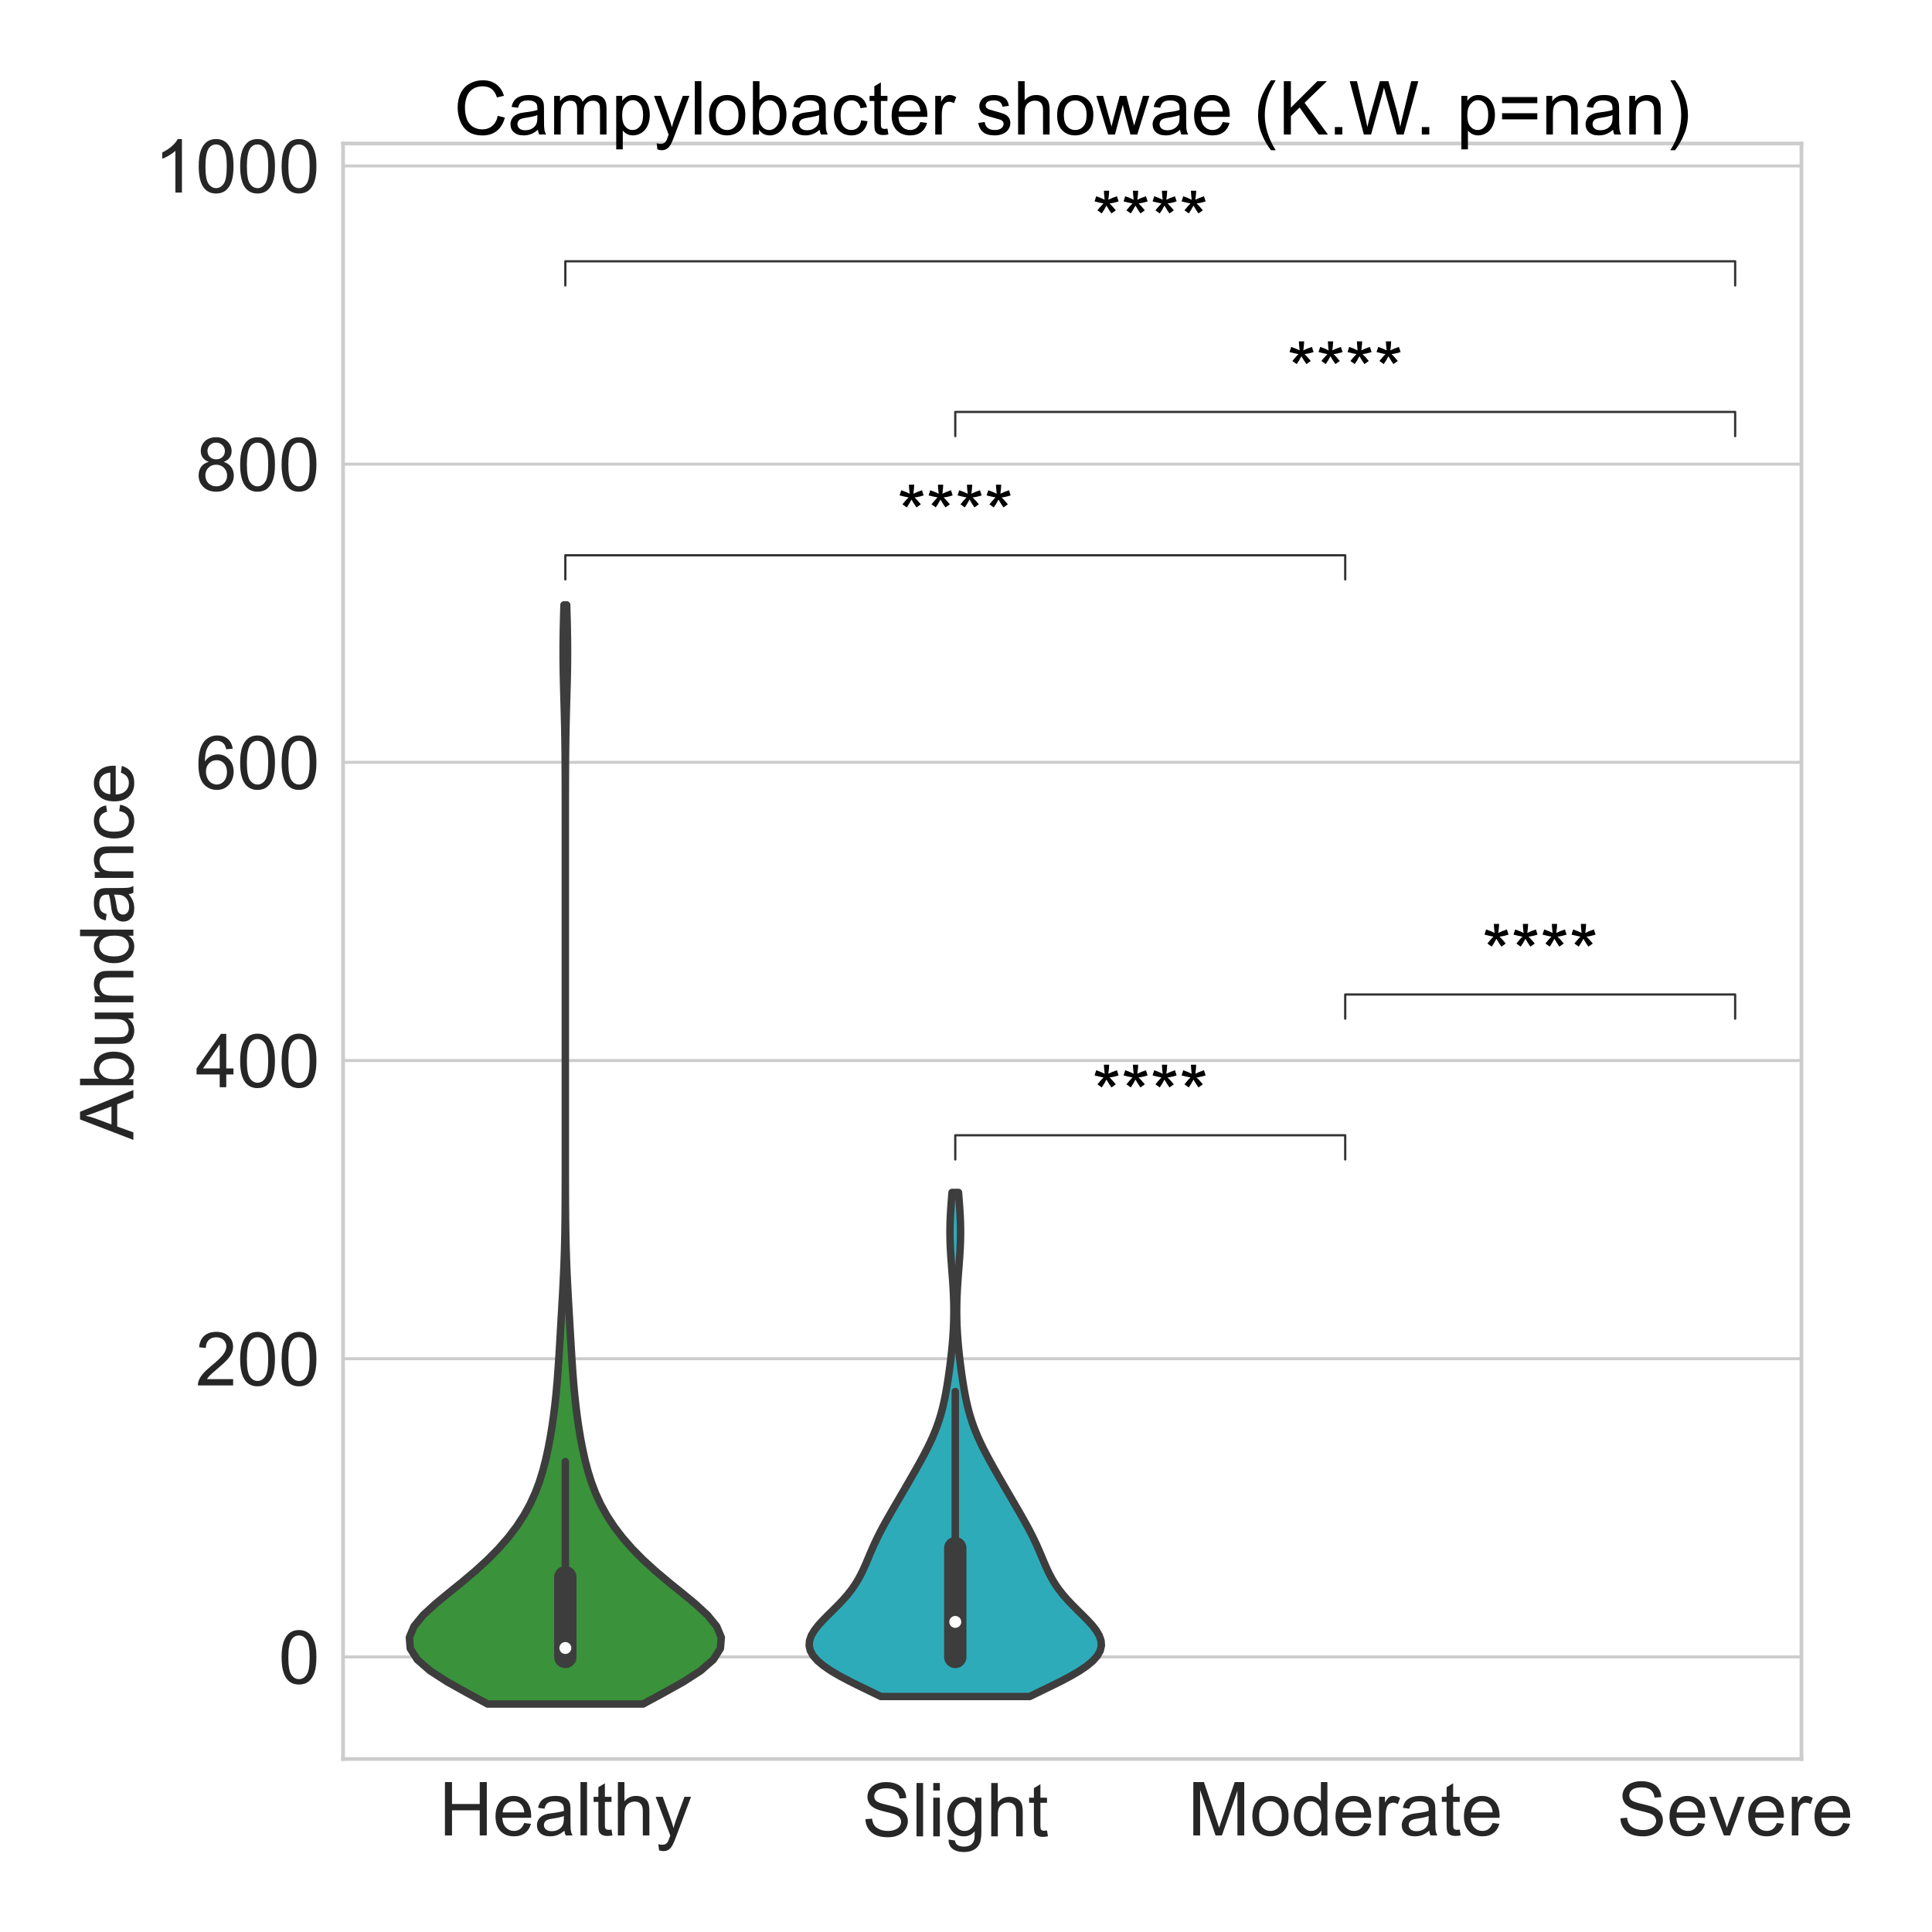 <?xml version="1.0" encoding="utf-8" standalone="no"?>
<!DOCTYPE svg PUBLIC "-//W3C//DTD SVG 1.1//EN"
  "http://www.w3.org/Graphics/SVG/1.1/DTD/svg11.dtd">
<!-- Created with matplotlib (https://matplotlib.org/) -->
<svg height="1296pt" version="1.1" viewBox="0 0 1296 1296" width="1296pt" xmlns="http://www.w3.org/2000/svg" xmlns:xlink="http://www.w3.org/1999/xlink">
 <defs>
  <style type="text/css">*{stroke-linecap:butt;stroke-linejoin:round;}</style>
 </defs>
 <g id="figure_1">
  <g id="patch_1">
   <path d="M 0 1296 
L 1296 1296 
L 1296 0 
L 0 0 
z
" style="fill:#ffffff;"/>
  </g>
  <g id="axes_1">
   <g id="patch_2">
    <path d="M 230.13 1179.94 
L 1208.425 1179.94 
L 1208.425 96.24 
L 230.13 96.24 
z
" style="fill:#ffffff;"/>
   </g>
   <g id="matplotlib.axis_1">
    <g id="xtick_1">
     <g id="text_1">
      <!-- Healthy -->
      <g style="fill:#262626;" transform="translate(294.467 1231.229)scale(0.5 -0.5)">
       <defs>
        <path d="M 8.016 0 
L 8.016 71.578 
L 17.484 71.578 
L 17.484 42.188 
L 54.688 42.188 
L 54.688 71.578 
L 64.156 71.578 
L 64.156 0 
L 54.688 0 
L 54.688 33.734 
L 17.484 33.734 
L 17.484 0 
z
" id="ArialMT-72"/>
        <path d="M 42.094 16.703 
L 51.172 15.578 
Q 49.031 7.625 43.219 3.219 
Q 37.406 -1.172 28.375 -1.172 
Q 17 -1.172 10.328 5.828 
Q 3.656 12.844 3.656 25.484 
Q 3.656 38.578 10.391 45.797 
Q 17.141 53.031 27.875 53.031 
Q 38.281 53.031 44.875 45.953 
Q 51.469 38.875 51.469 26.031 
Q 51.469 25.25 51.422 23.688 
L 12.75 23.688 
Q 13.234 15.141 17.578 10.594 
Q 21.922 6.062 28.422 6.062 
Q 33.25 6.062 36.672 8.594 
Q 40.094 11.141 42.094 16.703 
z
M 13.234 30.906 
L 42.188 30.906 
Q 41.609 37.453 38.875 40.719 
Q 34.672 45.797 27.984 45.797 
Q 21.922 45.797 17.797 41.75 
Q 13.672 37.703 13.234 30.906 
z
" id="ArialMT-101"/>
        <path d="M 40.438 6.391 
Q 35.547 2.25 31.031 0.531 
Q 26.516 -1.172 21.344 -1.172 
Q 12.797 -1.172 8.203 3 
Q 3.609 7.172 3.609 13.672 
Q 3.609 17.484 5.344 20.625 
Q 7.078 23.781 9.891 25.688 
Q 12.703 27.594 16.219 28.562 
Q 18.797 29.25 24.031 29.891 
Q 34.672 31.156 39.703 32.906 
Q 39.75 34.719 39.75 35.203 
Q 39.75 40.578 37.25 42.781 
Q 33.891 45.75 27.25 45.75 
Q 21.047 45.75 18.094 43.578 
Q 15.141 41.406 13.719 35.891 
L 5.125 37.062 
Q 6.297 42.578 8.984 45.969 
Q 11.672 49.359 16.75 51.188 
Q 21.828 53.031 28.516 53.031 
Q 35.156 53.031 39.297 51.469 
Q 43.453 49.906 45.406 47.531 
Q 47.359 45.172 48.141 41.547 
Q 48.578 39.312 48.578 33.453 
L 48.578 21.734 
Q 48.578 9.469 49.141 6.219 
Q 49.703 2.984 51.375 0 
L 42.188 0 
Q 40.828 2.734 40.438 6.391 
z
M 39.703 26.031 
Q 34.906 24.078 25.344 22.703 
Q 19.922 21.922 17.672 20.938 
Q 15.438 19.969 14.203 18.094 
Q 12.984 16.219 12.984 13.922 
Q 12.984 10.406 15.641 8.062 
Q 18.312 5.719 23.438 5.719 
Q 28.516 5.719 32.469 7.938 
Q 36.422 10.156 38.281 14.016 
Q 39.703 17 39.703 22.797 
z
" id="ArialMT-97"/>
        <path d="M 6.391 0 
L 6.391 71.578 
L 15.188 71.578 
L 15.188 0 
z
" id="ArialMT-108"/>
        <path d="M 25.781 7.859 
L 27.047 0.094 
Q 23.344 -0.688 20.406 -0.688 
Q 15.625 -0.688 12.984 0.828 
Q 10.359 2.344 9.281 4.812 
Q 8.203 7.281 8.203 15.188 
L 8.203 45.016 
L 1.766 45.016 
L 1.766 51.859 
L 8.203 51.859 
L 8.203 64.703 
L 16.938 69.969 
L 16.938 51.859 
L 25.781 51.859 
L 25.781 45.016 
L 16.938 45.016 
L 16.938 14.703 
Q 16.938 10.938 17.406 9.859 
Q 17.875 8.797 18.922 8.156 
Q 19.969 7.516 21.922 7.516 
Q 23.391 7.516 25.781 7.859 
z
" id="ArialMT-116"/>
        <path d="M 6.594 0 
L 6.594 71.578 
L 15.375 71.578 
L 15.375 45.906 
Q 21.531 53.031 30.906 53.031 
Q 36.672 53.031 40.922 50.75 
Q 45.172 48.484 47 44.484 
Q 48.828 40.484 48.828 32.859 
L 48.828 0 
L 40.047 0 
L 40.047 32.859 
Q 40.047 39.453 37.188 42.453 
Q 34.328 45.453 29.109 45.453 
Q 25.203 45.453 21.75 43.422 
Q 18.312 41.406 16.844 37.938 
Q 15.375 34.469 15.375 28.375 
L 15.375 0 
z
" id="ArialMT-104"/>
        <path d="M 6.203 -19.969 
L 5.219 -11.719 
Q 8.109 -12.5 10.25 -12.5 
Q 13.188 -12.5 14.938 -11.516 
Q 16.703 -10.547 17.828 -8.797 
Q 18.656 -7.469 20.516 -2.25 
Q 20.75 -1.516 21.297 -0.094 
L 1.609 51.859 
L 11.078 51.859 
L 21.875 21.828 
Q 23.969 16.109 25.641 9.812 
Q 27.156 15.875 29.25 21.625 
L 40.328 51.859 
L 49.125 51.859 
L 29.391 -0.875 
Q 26.219 -9.422 24.469 -12.641 
Q 22.125 -17 19.094 -19.016 
Q 16.062 -21.047 11.859 -21.047 
Q 9.328 -21.047 6.203 -19.969 
z
" id="ArialMT-121"/>
       </defs>
       <use xlink:href="#ArialMT-72"/>
       <use x="72.217" xlink:href="#ArialMT-101"/>
       <use x="127.832" xlink:href="#ArialMT-97"/>
       <use x="183.447" xlink:href="#ArialMT-108"/>
       <use x="205.664" xlink:href="#ArialMT-116"/>
       <use x="233.447" xlink:href="#ArialMT-104"/>
       <use x="289.062" xlink:href="#ArialMT-121"/>
      </g>
     </g>
    </g>
    <g id="xtick_2">
     <g id="text_2">
      <!-- Slight -->
      <g style="fill:#262626;" transform="translate(578.269 1231.838)scale(0.5 -0.5)">
       <defs>
        <path d="M 4.5 23 
L 13.422 23.781 
Q 14.062 18.406 16.375 14.969 
Q 18.703 11.531 23.578 9.406 
Q 28.469 7.281 34.578 7.281 
Q 39.984 7.281 44.141 8.891 
Q 48.297 10.5 50.312 13.297 
Q 52.344 16.109 52.344 19.438 
Q 52.344 22.797 50.391 25.312 
Q 48.438 27.828 43.953 29.547 
Q 41.062 30.672 31.203 33.031 
Q 21.344 35.406 17.391 37.5 
Q 12.25 40.188 9.734 44.156 
Q 7.234 48.141 7.234 53.078 
Q 7.234 58.5 10.297 63.203 
Q 13.375 67.922 19.281 70.359 
Q 25.203 72.797 32.422 72.797 
Q 40.375 72.797 46.453 70.234 
Q 52.547 67.672 55.812 62.688 
Q 59.078 57.719 59.328 51.422 
L 50.25 50.734 
Q 49.516 57.516 45.281 60.984 
Q 41.062 64.453 32.812 64.453 
Q 24.219 64.453 20.281 61.297 
Q 16.359 58.156 16.359 53.719 
Q 16.359 49.859 19.141 47.359 
Q 21.875 44.875 33.422 42.266 
Q 44.969 39.656 49.266 37.703 
Q 55.516 34.812 58.484 30.391 
Q 61.469 25.984 61.469 20.219 
Q 61.469 14.5 58.203 9.438 
Q 54.938 4.391 48.797 1.578 
Q 42.672 -1.219 35.016 -1.219 
Q 25.297 -1.219 18.719 1.609 
Q 12.156 4.438 8.422 10.125 
Q 4.688 15.828 4.5 23 
z
" id="ArialMT-83"/>
        <path d="M 6.641 61.469 
L 6.641 71.578 
L 15.438 71.578 
L 15.438 61.469 
z
M 6.641 0 
L 6.641 51.859 
L 15.438 51.859 
L 15.438 0 
z
" id="ArialMT-105"/>
        <path d="M 4.984 -4.297 
L 13.531 -5.562 
Q 14.062 -9.516 16.5 -11.328 
Q 19.781 -13.766 25.438 -13.766 
Q 31.547 -13.766 34.859 -11.328 
Q 38.188 -8.891 39.359 -4.5 
Q 40.047 -1.812 39.984 6.781 
Q 34.234 0 25.641 0 
Q 14.938 0 9.078 7.719 
Q 3.219 15.438 3.219 26.219 
Q 3.219 33.641 5.906 39.906 
Q 8.594 46.188 13.688 49.609 
Q 18.797 53.031 25.688 53.031 
Q 34.859 53.031 40.828 45.609 
L 40.828 51.859 
L 48.922 51.859 
L 48.922 7.031 
Q 48.922 -5.078 46.453 -10.125 
Q 44 -15.188 38.641 -18.109 
Q 33.297 -21.047 25.484 -21.047 
Q 16.219 -21.047 10.5 -16.875 
Q 4.781 -12.703 4.984 -4.297 
z
M 12.25 26.859 
Q 12.25 16.656 16.297 11.969 
Q 20.359 7.281 26.469 7.281 
Q 32.516 7.281 36.609 11.938 
Q 40.719 16.609 40.719 26.562 
Q 40.719 36.078 36.5 40.906 
Q 32.281 45.75 26.312 45.75 
Q 20.453 45.75 16.344 40.984 
Q 12.25 36.234 12.25 26.859 
z
" id="ArialMT-103"/>
       </defs>
       <use xlink:href="#ArialMT-83"/>
       <use x="66.699" xlink:href="#ArialMT-108"/>
       <use x="88.916" xlink:href="#ArialMT-105"/>
       <use x="111.133" xlink:href="#ArialMT-103"/>
       <use x="166.748" xlink:href="#ArialMT-104"/>
       <use x="222.363" xlink:href="#ArialMT-116"/>
      </g>
     </g>
    </g>
    <g id="xtick_3">
     <g id="text_3">
      <!-- Moderate -->
      <g style="fill:#262626;" transform="translate(796.775 1231.229)scale(0.5 -0.5)">
       <defs>
        <path d="M 7.422 0 
L 7.422 71.578 
L 21.688 71.578 
L 38.625 20.906 
Q 40.969 13.812 42.047 10.297 
Q 43.266 14.203 45.844 21.781 
L 62.984 71.578 
L 75.734 71.578 
L 75.734 0 
L 66.609 0 
L 66.609 59.906 
L 45.797 0 
L 37.25 0 
L 16.547 60.938 
L 16.547 0 
z
" id="ArialMT-77"/>
        <path d="M 3.328 25.922 
Q 3.328 40.328 11.328 47.266 
Q 18.016 53.031 27.641 53.031 
Q 38.328 53.031 45.109 46.016 
Q 51.906 39.016 51.906 26.656 
Q 51.906 16.656 48.906 10.906 
Q 45.906 5.172 40.156 2 
Q 34.422 -1.172 27.641 -1.172 
Q 16.75 -1.172 10.031 5.812 
Q 3.328 12.797 3.328 25.922 
z
M 12.359 25.922 
Q 12.359 15.969 16.703 11.016 
Q 21.047 6.062 27.641 6.062 
Q 34.188 6.062 38.531 11.031 
Q 42.875 16.016 42.875 26.219 
Q 42.875 35.844 38.5 40.797 
Q 34.125 45.75 27.641 45.75 
Q 21.047 45.75 16.703 40.812 
Q 12.359 35.891 12.359 25.922 
z
" id="ArialMT-111"/>
        <path d="M 40.234 0 
L 40.234 6.547 
Q 35.297 -1.172 25.734 -1.172 
Q 19.531 -1.172 14.328 2.25 
Q 9.125 5.672 6.266 11.797 
Q 3.422 17.922 3.422 25.875 
Q 3.422 33.641 6 39.969 
Q 8.594 46.297 13.766 49.656 
Q 18.953 53.031 25.344 53.031 
Q 30.031 53.031 33.688 51.047 
Q 37.359 49.078 39.656 45.906 
L 39.656 71.578 
L 48.391 71.578 
L 48.391 0 
z
M 12.453 25.875 
Q 12.453 15.922 16.641 10.984 
Q 20.844 6.062 26.562 6.062 
Q 32.328 6.062 36.344 10.766 
Q 40.375 15.484 40.375 25.141 
Q 40.375 35.797 36.266 40.766 
Q 32.172 45.75 26.172 45.75 
Q 20.312 45.75 16.375 40.969 
Q 12.453 36.188 12.453 25.875 
z
" id="ArialMT-100"/>
        <path d="M 6.5 0 
L 6.5 51.859 
L 14.406 51.859 
L 14.406 44 
Q 17.438 49.516 20 51.266 
Q 22.562 53.031 25.641 53.031 
Q 30.078 53.031 34.672 50.203 
L 31.641 42.047 
Q 28.422 43.953 25.203 43.953 
Q 22.312 43.953 20.016 42.219 
Q 17.719 40.484 16.75 37.406 
Q 15.281 32.719 15.281 27.156 
L 15.281 0 
z
" id="ArialMT-114"/>
       </defs>
       <use xlink:href="#ArialMT-77"/>
       <use x="83.301" xlink:href="#ArialMT-111"/>
       <use x="138.916" xlink:href="#ArialMT-100"/>
       <use x="194.531" xlink:href="#ArialMT-101"/>
       <use x="250.146" xlink:href="#ArialMT-114"/>
       <use x="283.447" xlink:href="#ArialMT-97"/>
       <use x="339.062" xlink:href="#ArialMT-116"/>
       <use x="366.846" xlink:href="#ArialMT-101"/>
      </g>
     </g>
    </g>
    <g id="xtick_4">
     <g id="text_4">
      <!-- Severe -->
      <g style="fill:#262626;" transform="translate(1084.75 1231.229)scale(0.5 -0.5)">
       <defs>
        <path d="M 21 0 
L 1.266 51.859 
L 10.547 51.859 
L 21.688 20.797 
Q 23.484 15.766 25 10.359 
Q 26.172 14.453 28.266 20.219 
L 39.797 51.859 
L 48.828 51.859 
L 29.203 0 
z
" id="ArialMT-118"/>
       </defs>
       <use xlink:href="#ArialMT-83"/>
       <use x="66.699" xlink:href="#ArialMT-101"/>
       <use x="122.314" xlink:href="#ArialMT-118"/>
       <use x="172.314" xlink:href="#ArialMT-101"/>
       <use x="227.93" xlink:href="#ArialMT-114"/>
       <use x="261.23" xlink:href="#ArialMT-101"/>
      </g>
     </g>
    </g>
   </g>
   <g id="matplotlib.axis_2">
    <g id="ytick_1">
     <g id="line2d_1">
      <path clip-path="url(#pc3a4decf4f)" d="M 230.13 1111.489 
L 1208.425 1111.489 
" style="fill:none;stroke:#cccccc;stroke-linecap:round;stroke-width:2;"/>
     </g>
     <g id="text_5">
      <!-- 0 -->
      <g style="fill:#262626;" transform="translate(186.825 1129.384)scale(0.5 -0.5)">
       <defs>
        <path d="M 4.156 35.297 
Q 4.156 48 6.766 55.734 
Q 9.375 63.484 14.516 67.672 
Q 19.672 71.875 27.484 71.875 
Q 33.25 71.875 37.594 69.547 
Q 41.938 67.234 44.766 62.859 
Q 47.609 58.5 49.219 52.219 
Q 50.828 45.953 50.828 35.297 
Q 50.828 22.703 48.234 14.969 
Q 45.656 7.234 40.5 3 
Q 35.359 -1.219 27.484 -1.219 
Q 17.141 -1.219 11.234 6.203 
Q 4.156 15.141 4.156 35.297 
z
M 13.188 35.297 
Q 13.188 17.672 17.312 11.828 
Q 21.438 6 27.484 6 
Q 33.547 6 37.672 11.859 
Q 41.797 17.719 41.797 35.297 
Q 41.797 52.984 37.672 58.781 
Q 33.547 64.594 27.391 64.594 
Q 21.344 64.594 17.719 59.469 
Q 13.188 52.938 13.188 35.297 
z
" id="ArialMT-48"/>
       </defs>
       <use xlink:href="#ArialMT-48"/>
      </g>
     </g>
    </g>
    <g id="ytick_2">
     <g id="line2d_2">
      <path clip-path="url(#pc3a4decf4f)" d="M 230.13 911.452 
L 1208.425 911.452 
" style="fill:none;stroke:#cccccc;stroke-linecap:round;stroke-width:2;"/>
     </g>
     <g id="text_6">
      <!-- 200 -->
      <g style="fill:#262626;" transform="translate(131.216 929.347)scale(0.5 -0.5)">
       <defs>
        <path d="M 50.344 8.453 
L 50.344 0 
L 3.031 0 
Q 2.938 3.172 4.047 6.109 
Q 5.859 10.938 9.828 15.625 
Q 13.812 20.312 21.344 26.469 
Q 33.016 36.031 37.109 41.625 
Q 41.219 47.219 41.219 52.203 
Q 41.219 57.422 37.469 61 
Q 33.734 64.594 27.734 64.594 
Q 21.391 64.594 17.578 60.781 
Q 13.766 56.984 13.719 50.25 
L 4.688 51.172 
Q 5.609 61.281 11.656 66.578 
Q 17.719 71.875 27.938 71.875 
Q 38.234 71.875 44.234 66.156 
Q 50.25 60.453 50.25 52 
Q 50.25 47.703 48.484 43.547 
Q 46.734 39.406 42.656 34.812 
Q 38.578 30.219 29.109 22.219 
Q 21.188 15.578 18.938 13.203 
Q 16.703 10.844 15.234 8.453 
z
" id="ArialMT-50"/>
       </defs>
       <use xlink:href="#ArialMT-50"/>
       <use x="55.615" xlink:href="#ArialMT-48"/>
       <use x="111.23" xlink:href="#ArialMT-48"/>
      </g>
     </g>
    </g>
    <g id="ytick_3">
     <g id="line2d_3">
      <path clip-path="url(#pc3a4decf4f)" d="M 230.13 711.415 
L 1208.425 711.415 
" style="fill:none;stroke:#cccccc;stroke-linecap:round;stroke-width:2;"/>
     </g>
     <g id="text_7">
      <!-- 400 -->
      <g style="fill:#262626;" transform="translate(131.216 729.31)scale(0.5 -0.5)">
       <defs>
        <path d="M 32.328 0 
L 32.328 17.141 
L 1.266 17.141 
L 1.266 25.203 
L 33.938 71.578 
L 41.109 71.578 
L 41.109 25.203 
L 50.781 25.203 
L 50.781 17.141 
L 41.109 17.141 
L 41.109 0 
z
M 32.328 25.203 
L 32.328 57.469 
L 9.906 25.203 
z
" id="ArialMT-52"/>
       </defs>
       <use xlink:href="#ArialMT-52"/>
       <use x="55.615" xlink:href="#ArialMT-48"/>
       <use x="111.23" xlink:href="#ArialMT-48"/>
      </g>
     </g>
    </g>
    <g id="ytick_4">
     <g id="line2d_4">
      <path clip-path="url(#pc3a4decf4f)" d="M 230.13 511.379 
L 1208.425 511.379 
" style="fill:none;stroke:#cccccc;stroke-linecap:round;stroke-width:2;"/>
     </g>
     <g id="text_8">
      <!-- 600 -->
      <g style="fill:#262626;" transform="translate(131.216 529.273)scale(0.5 -0.5)">
       <defs>
        <path d="M 49.75 54.047 
L 41.016 53.375 
Q 39.844 58.547 37.703 60.891 
Q 34.125 64.656 28.906 64.656 
Q 24.703 64.656 21.531 62.312 
Q 17.391 59.281 14.984 53.469 
Q 12.594 47.656 12.5 36.922 
Q 15.672 41.75 20.266 44.094 
Q 24.859 46.438 29.891 46.438 
Q 38.672 46.438 44.844 39.969 
Q 51.031 33.5 51.031 23.25 
Q 51.031 16.5 48.125 10.719 
Q 45.219 4.938 40.141 1.859 
Q 35.062 -1.219 28.609 -1.219 
Q 17.625 -1.219 10.688 6.859 
Q 3.766 14.938 3.766 33.5 
Q 3.766 54.25 11.422 63.672 
Q 18.109 71.875 29.438 71.875 
Q 37.891 71.875 43.281 67.141 
Q 48.688 62.406 49.75 54.047 
z
M 13.875 23.188 
Q 13.875 18.656 15.797 14.5 
Q 17.719 10.359 21.188 8.172 
Q 24.656 6 28.469 6 
Q 34.031 6 38.031 10.484 
Q 42.047 14.984 42.047 22.703 
Q 42.047 30.125 38.078 34.391 
Q 34.125 38.672 28.125 38.672 
Q 22.172 38.672 18.016 34.391 
Q 13.875 30.125 13.875 23.188 
z
" id="ArialMT-54"/>
       </defs>
       <use xlink:href="#ArialMT-54"/>
       <use x="55.615" xlink:href="#ArialMT-48"/>
       <use x="111.23" xlink:href="#ArialMT-48"/>
      </g>
     </g>
    </g>
    <g id="ytick_5">
     <g id="line2d_5">
      <path clip-path="url(#pc3a4decf4f)" d="M 230.13 311.342 
L 1208.425 311.342 
" style="fill:none;stroke:#cccccc;stroke-linecap:round;stroke-width:2;"/>
     </g>
     <g id="text_9">
      <!-- 800 -->
      <g style="fill:#262626;" transform="translate(131.216 329.236)scale(0.5 -0.5)">
       <defs>
        <path d="M 17.672 38.812 
Q 12.203 40.828 9.562 44.531 
Q 6.938 48.25 6.938 53.422 
Q 6.938 61.234 12.547 66.547 
Q 18.172 71.875 27.484 71.875 
Q 36.859 71.875 42.578 66.422 
Q 48.297 60.984 48.297 53.172 
Q 48.297 48.188 45.672 44.5 
Q 43.062 40.828 37.75 38.812 
Q 44.344 36.672 47.781 31.875 
Q 51.219 27.094 51.219 20.453 
Q 51.219 11.281 44.719 5.031 
Q 38.234 -1.219 27.641 -1.219 
Q 17.047 -1.219 10.547 5.047 
Q 4.047 11.328 4.047 20.703 
Q 4.047 27.688 7.594 32.391 
Q 11.141 37.109 17.672 38.812 
z
M 15.922 53.719 
Q 15.922 48.641 19.188 45.406 
Q 22.469 42.188 27.688 42.188 
Q 32.766 42.188 36.016 45.375 
Q 39.266 48.578 39.266 53.219 
Q 39.266 58.062 35.906 61.359 
Q 32.562 64.656 27.594 64.656 
Q 22.562 64.656 19.234 61.422 
Q 15.922 58.203 15.922 53.719 
z
M 13.094 20.656 
Q 13.094 16.891 14.875 13.375 
Q 16.656 9.859 20.172 7.922 
Q 23.688 6 27.734 6 
Q 34.031 6 38.125 10.047 
Q 42.234 14.109 42.234 20.359 
Q 42.234 26.703 38.016 30.859 
Q 33.797 35.016 27.438 35.016 
Q 21.234 35.016 17.156 30.906 
Q 13.094 26.812 13.094 20.656 
z
" id="ArialMT-56"/>
       </defs>
       <use xlink:href="#ArialMT-56"/>
       <use x="55.615" xlink:href="#ArialMT-48"/>
       <use x="111.23" xlink:href="#ArialMT-48"/>
      </g>
     </g>
    </g>
    <g id="ytick_6">
     <g id="line2d_6">
      <path clip-path="url(#pc3a4decf4f)" d="M 230.13 111.305 
L 1208.425 111.305 
" style="fill:none;stroke:#cccccc;stroke-linecap:round;stroke-width:2;"/>
     </g>
     <g id="text_10">
      <!-- 1000 -->
      <g style="fill:#262626;" transform="translate(103.411 129.199)scale(0.5 -0.5)">
       <defs>
        <path d="M 37.25 0 
L 28.469 0 
L 28.469 56 
Q 25.297 52.984 20.141 49.953 
Q 14.984 46.922 10.891 45.406 
L 10.891 53.906 
Q 18.266 57.375 23.781 62.297 
Q 29.297 67.234 31.594 71.875 
L 37.25 71.875 
z
" id="ArialMT-49"/>
       </defs>
       <use xlink:href="#ArialMT-49"/>
       <use x="55.615" xlink:href="#ArialMT-48"/>
       <use x="111.23" xlink:href="#ArialMT-48"/>
       <use x="166.846" xlink:href="#ArialMT-48"/>
      </g>
     </g>
    </g>
    <g id="text_11">
     <!-- Abundance -->
     <g style="fill:#262626;" transform="translate(89.474 764.582)rotate(-90)scale(0.5 -0.5)">
      <defs>
       <path d="M -0.141 0 
L 27.344 71.578 
L 37.547 71.578 
L 66.844 0 
L 56.062 0 
L 47.703 21.688 
L 17.781 21.688 
L 9.906 0 
z
M 20.516 29.391 
L 44.781 29.391 
L 37.312 49.219 
Q 33.891 58.25 32.234 64.062 
Q 30.859 57.172 28.375 50.391 
z
" id="ArialMT-65"/>
       <path d="M 14.703 0 
L 6.547 0 
L 6.547 71.578 
L 15.328 71.578 
L 15.328 46.047 
Q 20.906 53.031 29.547 53.031 
Q 34.328 53.031 38.594 51.094 
Q 42.875 49.172 45.625 45.672 
Q 48.391 42.188 49.953 37.25 
Q 51.516 32.328 51.516 26.703 
Q 51.516 13.375 44.922 6.094 
Q 38.328 -1.172 29.109 -1.172 
Q 19.922 -1.172 14.703 6.5 
z
M 14.594 26.312 
Q 14.594 17 17.141 12.844 
Q 21.297 6.062 28.375 6.062 
Q 34.125 6.062 38.328 11.062 
Q 42.531 16.062 42.531 25.984 
Q 42.531 36.141 38.5 40.969 
Q 34.469 45.797 28.766 45.797 
Q 23 45.797 18.797 40.797 
Q 14.594 35.797 14.594 26.312 
z
" id="ArialMT-98"/>
       <path d="M 40.578 0 
L 40.578 7.625 
Q 34.516 -1.172 24.125 -1.172 
Q 19.531 -1.172 15.547 0.578 
Q 11.578 2.344 9.641 5 
Q 7.719 7.672 6.938 11.531 
Q 6.391 14.109 6.391 19.734 
L 6.391 51.859 
L 15.188 51.859 
L 15.188 23.094 
Q 15.188 16.219 15.719 13.812 
Q 16.547 10.359 19.234 8.375 
Q 21.922 6.391 25.875 6.391 
Q 29.828 6.391 33.297 8.422 
Q 36.766 10.453 38.203 13.938 
Q 39.656 17.438 39.656 24.078 
L 39.656 51.859 
L 48.438 51.859 
L 48.438 0 
z
" id="ArialMT-117"/>
       <path d="M 6.594 0 
L 6.594 51.859 
L 14.5 51.859 
L 14.5 44.484 
Q 20.219 53.031 31 53.031 
Q 35.688 53.031 39.625 51.344 
Q 43.562 49.656 45.516 46.922 
Q 47.469 44.188 48.25 40.438 
Q 48.734 37.984 48.734 31.891 
L 48.734 0 
L 39.938 0 
L 39.938 31.547 
Q 39.938 36.922 38.906 39.578 
Q 37.891 42.234 35.281 43.812 
Q 32.672 45.406 29.156 45.406 
Q 23.531 45.406 19.453 41.844 
Q 15.375 38.281 15.375 28.328 
L 15.375 0 
z
" id="ArialMT-110"/>
       <path d="M 40.438 19 
L 49.078 17.875 
Q 47.656 8.938 41.812 3.875 
Q 35.984 -1.172 27.484 -1.172 
Q 16.844 -1.172 10.375 5.781 
Q 3.906 12.75 3.906 25.734 
Q 3.906 34.125 6.688 40.422 
Q 9.469 46.734 15.156 49.875 
Q 20.844 53.031 27.547 53.031 
Q 35.984 53.031 41.359 48.75 
Q 46.734 44.484 48.25 36.625 
L 39.703 35.297 
Q 38.484 40.531 35.375 43.156 
Q 32.281 45.797 27.875 45.797 
Q 21.234 45.797 17.078 41.031 
Q 12.938 36.281 12.938 25.984 
Q 12.938 15.531 16.938 10.797 
Q 20.953 6.062 27.391 6.062 
Q 32.562 6.062 36.031 9.234 
Q 39.5 12.406 40.438 19 
z
" id="ArialMT-99"/>
      </defs>
      <use xlink:href="#ArialMT-65"/>
      <use x="66.699" xlink:href="#ArialMT-98"/>
      <use x="122.314" xlink:href="#ArialMT-117"/>
      <use x="177.93" xlink:href="#ArialMT-110"/>
      <use x="233.545" xlink:href="#ArialMT-100"/>
      <use x="289.16" xlink:href="#ArialMT-97"/>
      <use x="344.775" xlink:href="#ArialMT-110"/>
      <use x="400.391" xlink:href="#ArialMT-99"/>
      <use x="450.391" xlink:href="#ArialMT-101"/>
     </g>
    </g>
   </g>
   <g id="PolyCollection_1">
    <defs>
     <path d="M 431.345 -152.925 
L 327.112 -152.925 
L 313.351 -160.372 
L 300.01 -167.82 
L 288.459 -175.267 
L 279.923 -182.715 
L 275.22 -190.162 
L 274.598 -197.609 
L 277.721 -205.057 
L 283.809 -212.504 
L 291.861 -219.952 
L 300.89 -227.399 
L 310.094 -234.847 
L 318.927 -242.294 
L 327.084 -249.741 
L 334.43 -257.189 
L 340.934 -264.636 
L 346.602 -272.084 
L 351.465 -279.531 
L 355.568 -286.979 
L 358.98 -294.426 
L 361.792 -301.874 
L 364.112 -309.321 
L 366.045 -316.768 
L 367.683 -324.216 
L 369.091 -331.663 
L 370.313 -339.111 
L 371.374 -346.558 
L 372.287 -354.006 
L 373.068 -361.453 
L 373.734 -368.9 
L 374.306 -376.348 
L 374.811 -383.795 
L 375.272 -391.243 
L 375.713 -398.69 
L 376.147 -406.138 
L 376.581 -413.585 
L 377.012 -421.032 
L 377.431 -428.48 
L 377.821 -435.927 
L 378.17 -443.375 
L 378.466 -450.822 
L 378.704 -458.27 
L 378.884 -465.717 
L 379.013 -473.165 
L 379.101 -480.612 
L 379.156 -488.059 
L 379.19 -495.507 
L 379.209 -502.954 
L 379.219 -510.402 
L 379.224 -517.849 
L 379.227 -525.297 
L 379.228 -532.744 
L 379.228 -540.191 
L 379.228 -547.639 
L 379.228 -555.086 
L 379.228 -562.534 
L 379.228 -569.981 
L 379.228 -577.429 
L 379.228 -584.876 
L 379.228 -592.324 
L 379.228 -599.771 
L 379.228 -607.218 
L 379.228 -614.666 
L 379.228 -622.113 
L 379.228 -629.561 
L 379.228 -637.008 
L 379.228 -644.456 
L 379.228 -651.903 
L 379.228 -659.35 
L 379.228 -666.798 
L 379.228 -674.245 
L 379.228 -681.693 
L 379.228 -689.14 
L 379.228 -696.588 
L 379.228 -704.035 
L 379.228 -711.482 
L 379.228 -718.93 
L 379.228 -726.377 
L 379.228 -733.825 
L 379.227 -741.272 
L 379.225 -748.72 
L 379.221 -756.167 
L 379.212 -763.615 
L 379.196 -771.062 
L 379.168 -778.509 
L 379.122 -785.957 
L 379.051 -793.404 
L 378.947 -800.852 
L 378.808 -808.299 
L 378.633 -815.747 
L 378.431 -823.194 
L 378.217 -830.641 
L 378.017 -838.089 
L 377.854 -845.536 
L 377.755 -852.984 
L 377.733 -860.431 
L 377.794 -867.879 
L 377.926 -875.326 
L 378.11 -882.774 
L 378.32 -890.221 
L 380.137 -890.221 
L 380.137 -890.221 
L 380.346 -882.774 
L 380.531 -875.326 
L 380.663 -867.879 
L 380.723 -860.431 
L 380.702 -852.984 
L 380.602 -845.536 
L 380.44 -838.089 
L 380.239 -830.641 
L 380.026 -823.194 
L 379.824 -815.747 
L 379.649 -808.299 
L 379.509 -800.852 
L 379.406 -793.404 
L 379.334 -785.957 
L 379.288 -778.509 
L 379.26 -771.062 
L 379.245 -763.615 
L 379.236 -756.167 
L 379.232 -748.72 
L 379.23 -741.272 
L 379.229 -733.825 
L 379.229 -726.377 
L 379.228 -718.93 
L 379.228 -711.482 
L 379.228 -704.035 
L 379.228 -696.588 
L 379.228 -689.14 
L 379.228 -681.693 
L 379.228 -674.245 
L 379.228 -666.798 
L 379.228 -659.35 
L 379.228 -651.903 
L 379.228 -644.456 
L 379.228 -637.008 
L 379.228 -629.561 
L 379.228 -622.113 
L 379.228 -614.666 
L 379.228 -607.218 
L 379.228 -599.771 
L 379.228 -592.324 
L 379.228 -584.876 
L 379.228 -577.429 
L 379.228 -569.981 
L 379.228 -562.534 
L 379.228 -555.086 
L 379.228 -547.639 
L 379.229 -540.191 
L 379.229 -532.744 
L 379.23 -525.297 
L 379.233 -517.849 
L 379.238 -510.402 
L 379.248 -502.954 
L 379.267 -495.507 
L 379.3 -488.059 
L 379.356 -480.612 
L 379.444 -473.165 
L 379.573 -465.717 
L 379.753 -458.27 
L 379.991 -450.822 
L 380.287 -443.375 
L 380.635 -435.927 
L 381.026 -428.48 
L 381.444 -421.032 
L 381.876 -413.585 
L 382.31 -406.138 
L 382.744 -398.69 
L 383.185 -391.243 
L 383.646 -383.795 
L 384.15 -376.348 
L 384.723 -368.9 
L 385.388 -361.453 
L 386.169 -354.006 
L 387.083 -346.558 
L 388.143 -339.111 
L 389.366 -331.663 
L 390.774 -324.216 
L 392.411 -316.768 
L 394.345 -309.321 
L 396.664 -301.874 
L 399.477 -294.426 
L 402.889 -286.979 
L 406.992 -279.531 
L 411.855 -272.084 
L 417.523 -264.636 
L 424.026 -257.189 
L 431.373 -249.741 
L 439.529 -242.294 
L 448.362 -234.847 
L 457.567 -227.399 
L 466.596 -219.952 
L 474.648 -212.504 
L 480.736 -205.057 
L 483.859 -197.609 
L 483.237 -190.162 
L 478.534 -182.715 
L 469.998 -175.267 
L 458.447 -167.82 
L 445.105 -160.372 
L 431.345 -152.925 
z
" id="m8dd21edff0" style="stroke:#3d3d3d;stroke-width:5;"/>
    </defs>
    <g clip-path="url(#pc3a4decf4f)">
     <use style="fill:#3a923a;stroke:#3d3d3d;stroke-width:5;" x="0" xlink:href="#m8dd21edff0" y="1296"/>
    </g>
   </g>
   <g id="PolyCollection_2">
    <defs>
     <path d="M 690.712 -157.973 
L 590.897 -157.973 
L 583.857 -161.388 
L 576.8 -164.804 
L 569.935 -168.219 
L 563.477 -171.634 
L 557.633 -175.05 
L 552.591 -178.465 
L 548.505 -181.881 
L 545.482 -185.296 
L 543.577 -188.712 
L 542.788 -192.127 
L 543.059 -195.543 
L 544.284 -198.958 
L 546.316 -202.373 
L 548.982 -205.789 
L 552.097 -209.204 
L 555.473 -212.62 
L 558.94 -216.035 
L 562.348 -219.451 
L 565.583 -222.866 
L 568.563 -226.282 
L 571.246 -229.697 
L 573.621 -233.112 
L 575.708 -236.528 
L 577.548 -239.943 
L 579.196 -243.359 
L 580.715 -246.774 
L 582.165 -250.19 
L 583.602 -253.605 
L 585.07 -257.02 
L 586.601 -260.436 
L 588.214 -263.851 
L 589.914 -267.267 
L 591.697 -270.682 
L 593.552 -274.098 
L 595.464 -277.513 
L 597.416 -280.929 
L 599.392 -284.344 
L 601.381 -287.759 
L 603.373 -291.175 
L 605.363 -294.59 
L 607.347 -298.006 
L 609.323 -301.421 
L 611.289 -304.837 
L 613.242 -308.252 
L 615.174 -311.667 
L 617.077 -315.083 
L 618.939 -318.498 
L 620.744 -321.914 
L 622.479 -325.329 
L 624.126 -328.745 
L 625.674 -332.16 
L 627.112 -335.576 
L 628.433 -338.991 
L 629.634 -342.406 
L 630.717 -345.822 
L 631.689 -349.237 
L 632.56 -352.653 
L 633.34 -356.068 
L 634.043 -359.484 
L 634.682 -362.899 
L 635.268 -366.314 
L 635.812 -369.73 
L 636.322 -373.145 
L 636.801 -376.561 
L 637.253 -379.976 
L 637.679 -383.392 
L 638.076 -386.807 
L 638.442 -390.223 
L 638.773 -393.638 
L 639.065 -397.053 
L 639.316 -400.469 
L 639.521 -403.884 
L 639.679 -407.3 
L 639.788 -410.715 
L 639.847 -414.131 
L 639.856 -417.546 
L 639.816 -420.961 
L 639.728 -424.377 
L 639.596 -427.792 
L 639.423 -431.208 
L 639.216 -434.623 
L 638.982 -438.039 
L 638.727 -441.454 
L 638.464 -444.87 
L 638.201 -448.285 
L 637.95 -451.7 
L 637.723 -455.116 
L 637.53 -458.531 
L 637.381 -461.947 
L 637.283 -465.362 
L 637.241 -468.778 
L 637.257 -472.193 
L 637.331 -475.608 
L 637.459 -479.024 
L 637.636 -482.439 
L 637.852 -485.855 
L 638.099 -489.27 
L 638.366 -492.686 
L 638.643 -496.101 
L 642.966 -496.101 
L 642.966 -496.101 
L 643.243 -492.686 
L 643.51 -489.27 
L 643.757 -485.855 
L 643.973 -482.439 
L 644.149 -479.024 
L 644.278 -475.608 
L 644.352 -472.193 
L 644.368 -468.778 
L 644.326 -465.362 
L 644.228 -461.947 
L 644.079 -458.531 
L 643.886 -455.116 
L 643.659 -451.7 
L 643.408 -448.285 
L 643.145 -444.87 
L 642.882 -441.454 
L 642.627 -438.039 
L 642.393 -434.623 
L 642.185 -431.208 
L 642.013 -427.792 
L 641.881 -424.377 
L 641.793 -420.961 
L 641.753 -417.546 
L 641.762 -414.131 
L 641.82 -410.715 
L 641.929 -407.3 
L 642.088 -403.884 
L 642.293 -400.469 
L 642.544 -397.053 
L 642.836 -393.638 
L 643.167 -390.223 
L 643.533 -386.807 
L 643.93 -383.392 
L 644.355 -379.976 
L 644.808 -376.561 
L 645.287 -373.145 
L 645.797 -369.73 
L 646.341 -366.314 
L 646.927 -362.899 
L 647.566 -359.484 
L 648.269 -356.068 
L 649.049 -352.653 
L 649.92 -349.237 
L 650.892 -345.822 
L 651.975 -342.406 
L 653.176 -338.991 
L 654.497 -335.576 
L 655.934 -332.16 
L 657.482 -328.745 
L 659.13 -325.329 
L 660.865 -321.914 
L 662.67 -318.498 
L 664.532 -315.083 
L 666.435 -311.667 
L 668.367 -308.252 
L 670.32 -304.837 
L 672.286 -301.421 
L 674.262 -298.006 
L 676.246 -294.59 
L 678.236 -291.175 
L 680.228 -287.759 
L 682.217 -284.344 
L 684.193 -280.929 
L 686.145 -277.513 
L 688.057 -274.098 
L 689.912 -270.682 
L 691.695 -267.267 
L 693.395 -263.851 
L 695.008 -260.436 
L 696.539 -257.02 
L 698.007 -253.605 
L 699.444 -250.19 
L 700.894 -246.774 
L 702.413 -243.359 
L 704.061 -239.943 
L 705.901 -236.528 
L 707.988 -233.112 
L 710.363 -229.697 
L 713.046 -226.282 
L 716.026 -222.866 
L 719.261 -219.451 
L 722.669 -216.035 
L 726.136 -212.62 
L 729.512 -209.204 
L 732.627 -205.789 
L 735.293 -202.373 
L 737.325 -198.958 
L 738.55 -195.543 
L 738.821 -192.127 
L 738.032 -188.712 
L 736.127 -185.296 
L 733.104 -181.881 
L 729.018 -178.465 
L 723.976 -175.05 
L 718.132 -171.634 
L 711.673 -168.219 
L 704.808 -164.804 
L 697.752 -161.388 
L 690.712 -157.973 
z
" id="mb4ed7dd751" style="stroke:#3d3d3d;stroke-width:5;"/>
    </defs>
    <g clip-path="url(#pc3a4decf4f)">
     <use style="fill:#2eabb8;stroke:#3d3d3d;stroke-width:5;" x="0" xlink:href="#mb4ed7dd751" y="1296"/>
    </g>
   </g>
   <g id="line2d_7">
    <path clip-path="url(#pc3a4decf4f)" d="M 379.228 1111.489 
L 379.228 980.465 
" style="fill:none;stroke:#3d3d3d;stroke-linecap:round;stroke-width:5;"/>
   </g>
   <g id="line2d_8">
    <path clip-path="url(#pc3a4decf4f)" d="M 379.228 1111.489 
L 379.228 1057.98 
" style="fill:none;stroke:#3d3d3d;stroke-linecap:round;stroke-width:15;"/>
   </g>
   <g id="line2d_9">
    <path clip-path="url(#pc3a4decf4f)" d="M 640.804 1111.489 
L 640.804 933.457 
" style="fill:none;stroke:#3d3d3d;stroke-linecap:round;stroke-width:5;"/>
   </g>
   <g id="line2d_10">
    <path clip-path="url(#pc3a4decf4f)" d="M 640.804 1111.489 
L 640.804 1038.476 
" style="fill:none;stroke:#3d3d3d;stroke-linecap:round;stroke-width:15;"/>
   </g>
   <g id="line2d_11">
    <path clip-path="url(#pc3a4decf4f)" d="M 640.804 777.775 
L 640.804 761.555 
L 902.381 761.555 
L 902.381 777.775 
" style="fill:none;stroke:#333333;stroke-linecap:round;stroke-width:1.5;"/>
   </g>
   <g id="line2d_12">
    <path clip-path="url(#pc3a4decf4f)" d="M 902.381 683.326 
L 902.381 667.105 
L 1163.957 667.105 
L 1163.957 683.326 
" style="fill:none;stroke:#333333;stroke-linecap:round;stroke-width:1.5;"/>
   </g>
   <g id="line2d_13">
    <path clip-path="url(#pc3a4decf4f)" d="M 379.228 388.703 
L 379.228 372.483 
L 902.381 372.483 
L 902.381 388.703 
" style="fill:none;stroke:#333333;stroke-linecap:round;stroke-width:1.5;"/>
   </g>
   <g id="line2d_14">
    <path clip-path="url(#pc3a4decf4f)" d="M 640.804 292.552 
L 640.804 276.332 
L 1163.957 276.332 
L 1163.957 292.552 
" style="fill:none;stroke:#333333;stroke-linecap:round;stroke-width:1.5;"/>
   </g>
   <g id="line2d_15">
    <path clip-path="url(#pc3a4decf4f)" d="M 379.228 191.488 
L 379.228 175.268 
L 1163.957 175.268 
L 1163.957 191.488 
" style="fill:none;stroke:#333333;stroke-linecap:round;stroke-width:1.5;"/>
   </g>
   <g id="patch_3">
    <path d="M 230.13 1179.94 
L 230.13 96.24 
" style="fill:none;stroke:#cccccc;stroke-linecap:square;stroke-linejoin:miter;stroke-width:2.5;"/>
   </g>
   <g id="patch_4">
    <path d="M 1208.425 1179.94 
L 1208.425 96.24 
" style="fill:none;stroke:#cccccc;stroke-linecap:square;stroke-linejoin:miter;stroke-width:2.5;"/>
   </g>
   <g id="patch_5">
    <path d="M 230.13 1179.94 
L 1208.425 1179.94 
" style="fill:none;stroke:#cccccc;stroke-linecap:square;stroke-linejoin:miter;stroke-width:2.5;"/>
   </g>
   <g id="patch_6">
    <path d="M 230.13 96.24 
L 1208.425 96.24 
" style="fill:none;stroke:#cccccc;stroke-linecap:square;stroke-linejoin:miter;stroke-width:2.5;"/>
   </g>
   <g id="PathCollection_1">
    <defs>
     <path d="M 0 5 
C 1.326 5 2.598 4.473 3.536 3.536 
C 4.473 2.598 5 1.326 5 0 
C 5 -1.326 4.473 -2.598 3.536 -3.536 
C 2.598 -4.473 1.326 -5 0 -5 
C -1.326 -5 -2.598 -4.473 -3.536 -3.536 
C -4.473 -2.598 -5 -1.326 -5 0 
C -5 1.326 -4.473 2.598 -3.536 3.536 
C -2.598 4.473 -1.326 5 0 5 
z
" id="m96a9578ccd" style="stroke:#3d3d3d;stroke-width:2;"/>
    </defs>
    <g clip-path="url(#pc3a4decf4f)">
     <use style="fill:#ffffff;stroke:#3d3d3d;stroke-width:2;" x="379.228" xlink:href="#m96a9578ccd" y="1105.488"/>
    </g>
   </g>
   <g id="PathCollection_2">
    <g clip-path="url(#pc3a4decf4f)">
     <use style="fill:#ffffff;stroke:#3d3d3d;stroke-width:2;" x="640.804" xlink:href="#m96a9578ccd" y="1087.985"/>
    </g>
   </g>
   <g id="text_12">
    <!-- **** -->
    <g transform="translate(732.671 750.617)scale(0.5 -0.5)">
     <defs>
      <path d="M 3.125 58.453 
L 5.375 65.375 
Q 13.141 62.641 16.656 60.641 
Q 15.719 69.484 15.672 72.797 
L 22.75 72.797 
Q 22.609 67.969 21.625 60.688 
Q 26.656 63.234 33.156 65.375 
L 35.406 58.453 
Q 29.203 56.391 23.25 55.719 
Q 26.219 53.125 31.641 46.484 
L 25.781 42.328 
Q 22.953 46.188 19.094 52.828 
Q 15.484 45.953 12.75 42.328 
L 6.984 46.484 
Q 12.641 53.469 15.094 55.719 
Q 8.797 56.938 3.125 58.453 
z
" id="ArialMT-42"/>
     </defs>
     <use xlink:href="#ArialMT-42"/>
     <use x="38.916" xlink:href="#ArialMT-42"/>
     <use x="77.832" xlink:href="#ArialMT-42"/>
     <use x="116.748" xlink:href="#ArialMT-42"/>
    </g>
   </g>
   <g id="text_13">
    <!-- **** -->
    <g transform="translate(994.247 656.168)scale(0.5 -0.5)">
     <use xlink:href="#ArialMT-42"/>
     <use x="38.916" xlink:href="#ArialMT-42"/>
     <use x="77.832" xlink:href="#ArialMT-42"/>
     <use x="116.748" xlink:href="#ArialMT-42"/>
    </g>
   </g>
   <g id="text_14">
    <!-- **** -->
    <g transform="translate(601.883 361.545)scale(0.5 -0.5)">
     <use xlink:href="#ArialMT-42"/>
     <use x="38.916" xlink:href="#ArialMT-42"/>
     <use x="77.832" xlink:href="#ArialMT-42"/>
     <use x="116.748" xlink:href="#ArialMT-42"/>
    </g>
   </g>
   <g id="text_15">
    <!-- **** -->
    <g transform="translate(863.459 265.394)scale(0.5 -0.5)">
     <use xlink:href="#ArialMT-42"/>
     <use x="38.916" xlink:href="#ArialMT-42"/>
     <use x="77.832" xlink:href="#ArialMT-42"/>
     <use x="116.748" xlink:href="#ArialMT-42"/>
    </g>
   </g>
   <g id="text_16">
    <!-- **** -->
    <g transform="translate(732.671 164.33)scale(0.5 -0.5)">
     <use xlink:href="#ArialMT-42"/>
     <use x="38.916" xlink:href="#ArialMT-42"/>
     <use x="77.832" xlink:href="#ArialMT-42"/>
     <use x="116.748" xlink:href="#ArialMT-42"/>
    </g>
   </g>
   <g id="text_17">
    <!-- Campylobacter showae (K.W. p=nan) -->
    <g transform="translate(304.512 90.24)scale(0.5 -0.5)">
     <defs>
      <path d="M 58.797 25.094 
L 68.266 22.703 
Q 65.281 11.031 57.547 4.906 
Q 49.812 -1.219 38.625 -1.219 
Q 27.047 -1.219 19.797 3.484 
Q 12.547 8.203 8.766 17.141 
Q 4.984 26.078 4.984 36.328 
Q 4.984 47.516 9.25 55.828 
Q 13.531 64.156 21.406 68.469 
Q 29.297 72.797 38.766 72.797 
Q 49.516 72.797 56.828 67.328 
Q 64.156 61.859 67.047 51.953 
L 57.719 49.75 
Q 55.219 57.562 50.484 61.125 
Q 45.75 64.703 38.578 64.703 
Q 30.328 64.703 24.781 60.734 
Q 19.234 56.781 16.984 50.109 
Q 14.75 43.453 14.75 36.375 
Q 14.75 27.25 17.406 20.438 
Q 20.062 13.625 25.672 10.25 
Q 31.297 6.891 37.844 6.891 
Q 45.797 6.891 51.312 11.469 
Q 56.844 16.062 58.797 25.094 
z
" id="ArialMT-67"/>
      <path d="M 6.594 0 
L 6.594 51.859 
L 14.453 51.859 
L 14.453 44.578 
Q 16.891 48.391 20.938 50.703 
Q 25 53.031 30.172 53.031 
Q 35.938 53.031 39.625 50.641 
Q 43.312 48.25 44.828 43.953 
Q 50.984 53.031 60.844 53.031 
Q 68.562 53.031 72.703 48.75 
Q 76.859 44.484 76.859 35.594 
L 76.859 0 
L 68.109 0 
L 68.109 32.672 
Q 68.109 37.938 67.25 40.25 
Q 66.406 42.578 64.156 43.984 
Q 61.922 45.406 58.891 45.406 
Q 53.422 45.406 49.797 41.766 
Q 46.188 38.141 46.188 30.125 
L 46.188 0 
L 37.406 0 
L 37.406 33.688 
Q 37.406 39.547 35.25 42.469 
Q 33.109 45.406 28.219 45.406 
Q 24.516 45.406 21.359 43.453 
Q 18.219 41.5 16.797 37.734 
Q 15.375 33.984 15.375 26.906 
L 15.375 0 
z
" id="ArialMT-109"/>
      <path d="M 6.594 -19.875 
L 6.594 51.859 
L 14.594 51.859 
L 14.594 45.125 
Q 17.438 49.078 21 51.047 
Q 24.562 53.031 29.641 53.031 
Q 36.281 53.031 41.359 49.609 
Q 46.438 46.188 49.016 39.953 
Q 51.609 33.734 51.609 26.312 
Q 51.609 18.359 48.75 11.984 
Q 45.906 5.609 40.453 2.219 
Q 35.016 -1.172 29 -1.172 
Q 24.609 -1.172 21.109 0.688 
Q 17.625 2.547 15.375 5.375 
L 15.375 -19.875 
z
M 14.547 25.641 
Q 14.547 15.625 18.594 10.844 
Q 22.656 6.062 28.422 6.062 
Q 34.281 6.062 38.453 11.016 
Q 42.625 15.969 42.625 26.375 
Q 42.625 36.281 38.547 41.203 
Q 34.469 46.141 28.812 46.141 
Q 23.188 46.141 18.859 40.891 
Q 14.547 35.641 14.547 25.641 
z
" id="ArialMT-112"/>
      <path id="ArialMT-32"/>
      <path d="M 3.078 15.484 
L 11.766 16.844 
Q 12.5 11.625 15.844 8.844 
Q 19.188 6.062 25.203 6.062 
Q 31.25 6.062 34.172 8.516 
Q 37.109 10.984 37.109 14.312 
Q 37.109 17.281 34.516 19 
Q 32.719 20.172 25.531 21.969 
Q 15.875 24.422 12.141 26.203 
Q 8.406 27.984 6.469 31.125 
Q 4.547 34.281 4.547 38.094 
Q 4.547 41.547 6.125 44.5 
Q 7.719 47.469 10.453 49.422 
Q 12.5 50.922 16.031 51.969 
Q 19.578 53.031 23.641 53.031 
Q 29.734 53.031 34.344 51.266 
Q 38.969 49.516 41.156 46.5 
Q 43.359 43.5 44.188 38.484 
L 35.594 37.312 
Q 35.016 41.312 32.203 43.547 
Q 29.391 45.797 24.266 45.797 
Q 18.219 45.797 15.625 43.797 
Q 13.031 41.797 13.031 39.109 
Q 13.031 37.406 14.109 36.031 
Q 15.188 34.625 17.484 33.688 
Q 18.797 33.203 25.25 31.453 
Q 34.578 28.953 38.25 27.359 
Q 41.938 25.781 44.031 22.75 
Q 46.141 19.734 46.141 15.234 
Q 46.141 10.844 43.578 6.953 
Q 41.016 3.078 36.172 0.953 
Q 31.344 -1.172 25.25 -1.172 
Q 15.141 -1.172 9.844 3.031 
Q 4.547 7.234 3.078 15.484 
z
" id="ArialMT-115"/>
      <path d="M 16.156 0 
L 0.297 51.859 
L 9.375 51.859 
L 17.625 21.922 
L 20.703 10.797 
Q 20.906 11.625 23.391 21.484 
L 31.641 51.859 
L 40.672 51.859 
L 48.438 21.781 
L 51.031 11.859 
L 54 21.875 
L 62.891 51.859 
L 71.438 51.859 
L 55.219 0 
L 46.094 0 
L 37.844 31.062 
L 35.844 39.891 
L 25.344 0 
z
" id="ArialMT-119"/>
      <path d="M 23.391 -21.047 
Q 16.109 -11.859 11.078 0.438 
Q 6.062 12.75 6.062 25.922 
Q 6.062 37.547 9.812 48.188 
Q 14.203 60.547 23.391 72.797 
L 29.688 72.797 
Q 23.781 62.641 21.875 58.297 
Q 18.891 51.562 17.188 44.234 
Q 15.094 35.109 15.094 25.875 
Q 15.094 2.391 29.688 -21.047 
z
" id="ArialMT-40"/>
      <path d="M 7.328 0 
L 7.328 71.578 
L 16.797 71.578 
L 16.797 36.078 
L 52.344 71.578 
L 65.188 71.578 
L 35.156 42.578 
L 66.5 0 
L 54 0 
L 28.516 36.234 
L 16.797 24.812 
L 16.797 0 
z
" id="ArialMT-75"/>
      <path d="M 9.078 0 
L 9.078 10.016 
L 19.094 10.016 
L 19.094 0 
z
" id="ArialMT-46"/>
      <path d="M 20.219 0 
L 1.219 71.578 
L 10.938 71.578 
L 21.828 24.656 
Q 23.578 17.281 24.859 10.016 
Q 27.594 21.484 28.078 23.25 
L 41.703 71.578 
L 53.125 71.578 
L 63.375 35.359 
Q 67.234 21.875 68.953 10.016 
Q 70.312 16.797 72.516 25.594 
L 83.734 71.578 
L 93.266 71.578 
L 73.641 0 
L 64.5 0 
L 49.422 54.547 
Q 47.516 61.375 47.172 62.938 
Q 46.047 58.016 45.062 54.547 
L 29.891 0 
z
" id="ArialMT-87"/>
      <path d="M 52.828 42.094 
L 5.562 42.094 
L 5.562 50.297 
L 52.828 50.297 
z
M 52.828 20.359 
L 5.562 20.359 
L 5.562 28.562 
L 52.828 28.562 
z
" id="ArialMT-61"/>
      <path d="M 12.359 -21.047 
L 6.062 -21.047 
Q 20.656 2.391 20.656 25.875 
Q 20.656 35.062 18.562 44.094 
Q 16.891 51.422 13.922 58.156 
Q 12.016 62.547 6.062 72.797 
L 12.359 72.797 
Q 21.531 60.547 25.922 48.188 
Q 29.688 37.547 29.688 25.922 
Q 29.688 12.75 24.625 0.438 
Q 19.578 -11.859 12.359 -21.047 
z
" id="ArialMT-41"/>
     </defs>
     <use xlink:href="#ArialMT-67"/>
     <use x="72.217" xlink:href="#ArialMT-97"/>
     <use x="127.832" xlink:href="#ArialMT-109"/>
     <use x="211.133" xlink:href="#ArialMT-112"/>
     <use x="266.748" xlink:href="#ArialMT-121"/>
     <use x="316.748" xlink:href="#ArialMT-108"/>
     <use x="338.965" xlink:href="#ArialMT-111"/>
     <use x="394.58" xlink:href="#ArialMT-98"/>
     <use x="450.195" xlink:href="#ArialMT-97"/>
     <use x="505.811" xlink:href="#ArialMT-99"/>
     <use x="555.811" xlink:href="#ArialMT-116"/>
     <use x="583.594" xlink:href="#ArialMT-101"/>
     <use x="639.209" xlink:href="#ArialMT-114"/>
     <use x="672.51" xlink:href="#ArialMT-32"/>
     <use x="700.293" xlink:href="#ArialMT-115"/>
     <use x="750.293" xlink:href="#ArialMT-104"/>
     <use x="805.908" xlink:href="#ArialMT-111"/>
     <use x="861.523" xlink:href="#ArialMT-119"/>
     <use x="933.74" xlink:href="#ArialMT-97"/>
     <use x="989.355" xlink:href="#ArialMT-101"/>
     <use x="1044.971" xlink:href="#ArialMT-32"/>
     <use x="1072.754" xlink:href="#ArialMT-40"/>
     <use x="1106.055" xlink:href="#ArialMT-75"/>
     <use x="1172.754" xlink:href="#ArialMT-46"/>
     <use x="1200.537" xlink:href="#ArialMT-87"/>
     <use x="1289.422" xlink:href="#ArialMT-46"/>
     <use x="1317.205" xlink:href="#ArialMT-32"/>
     <use x="1344.988" xlink:href="#ArialMT-112"/>
     <use x="1400.604" xlink:href="#ArialMT-61"/>
     <use x="1459.002" xlink:href="#ArialMT-110"/>
     <use x="1514.617" xlink:href="#ArialMT-97"/>
     <use x="1570.232" xlink:href="#ArialMT-110"/>
     <use x="1625.848" xlink:href="#ArialMT-41"/>
    </g>
   </g>
  </g>
 </g>
 <defs>
  <clipPath id="pc3a4decf4f">
   <rect height="1083.7" width="978.295" x="230.13" y="96.24"/>
  </clipPath>
 </defs>
</svg>
